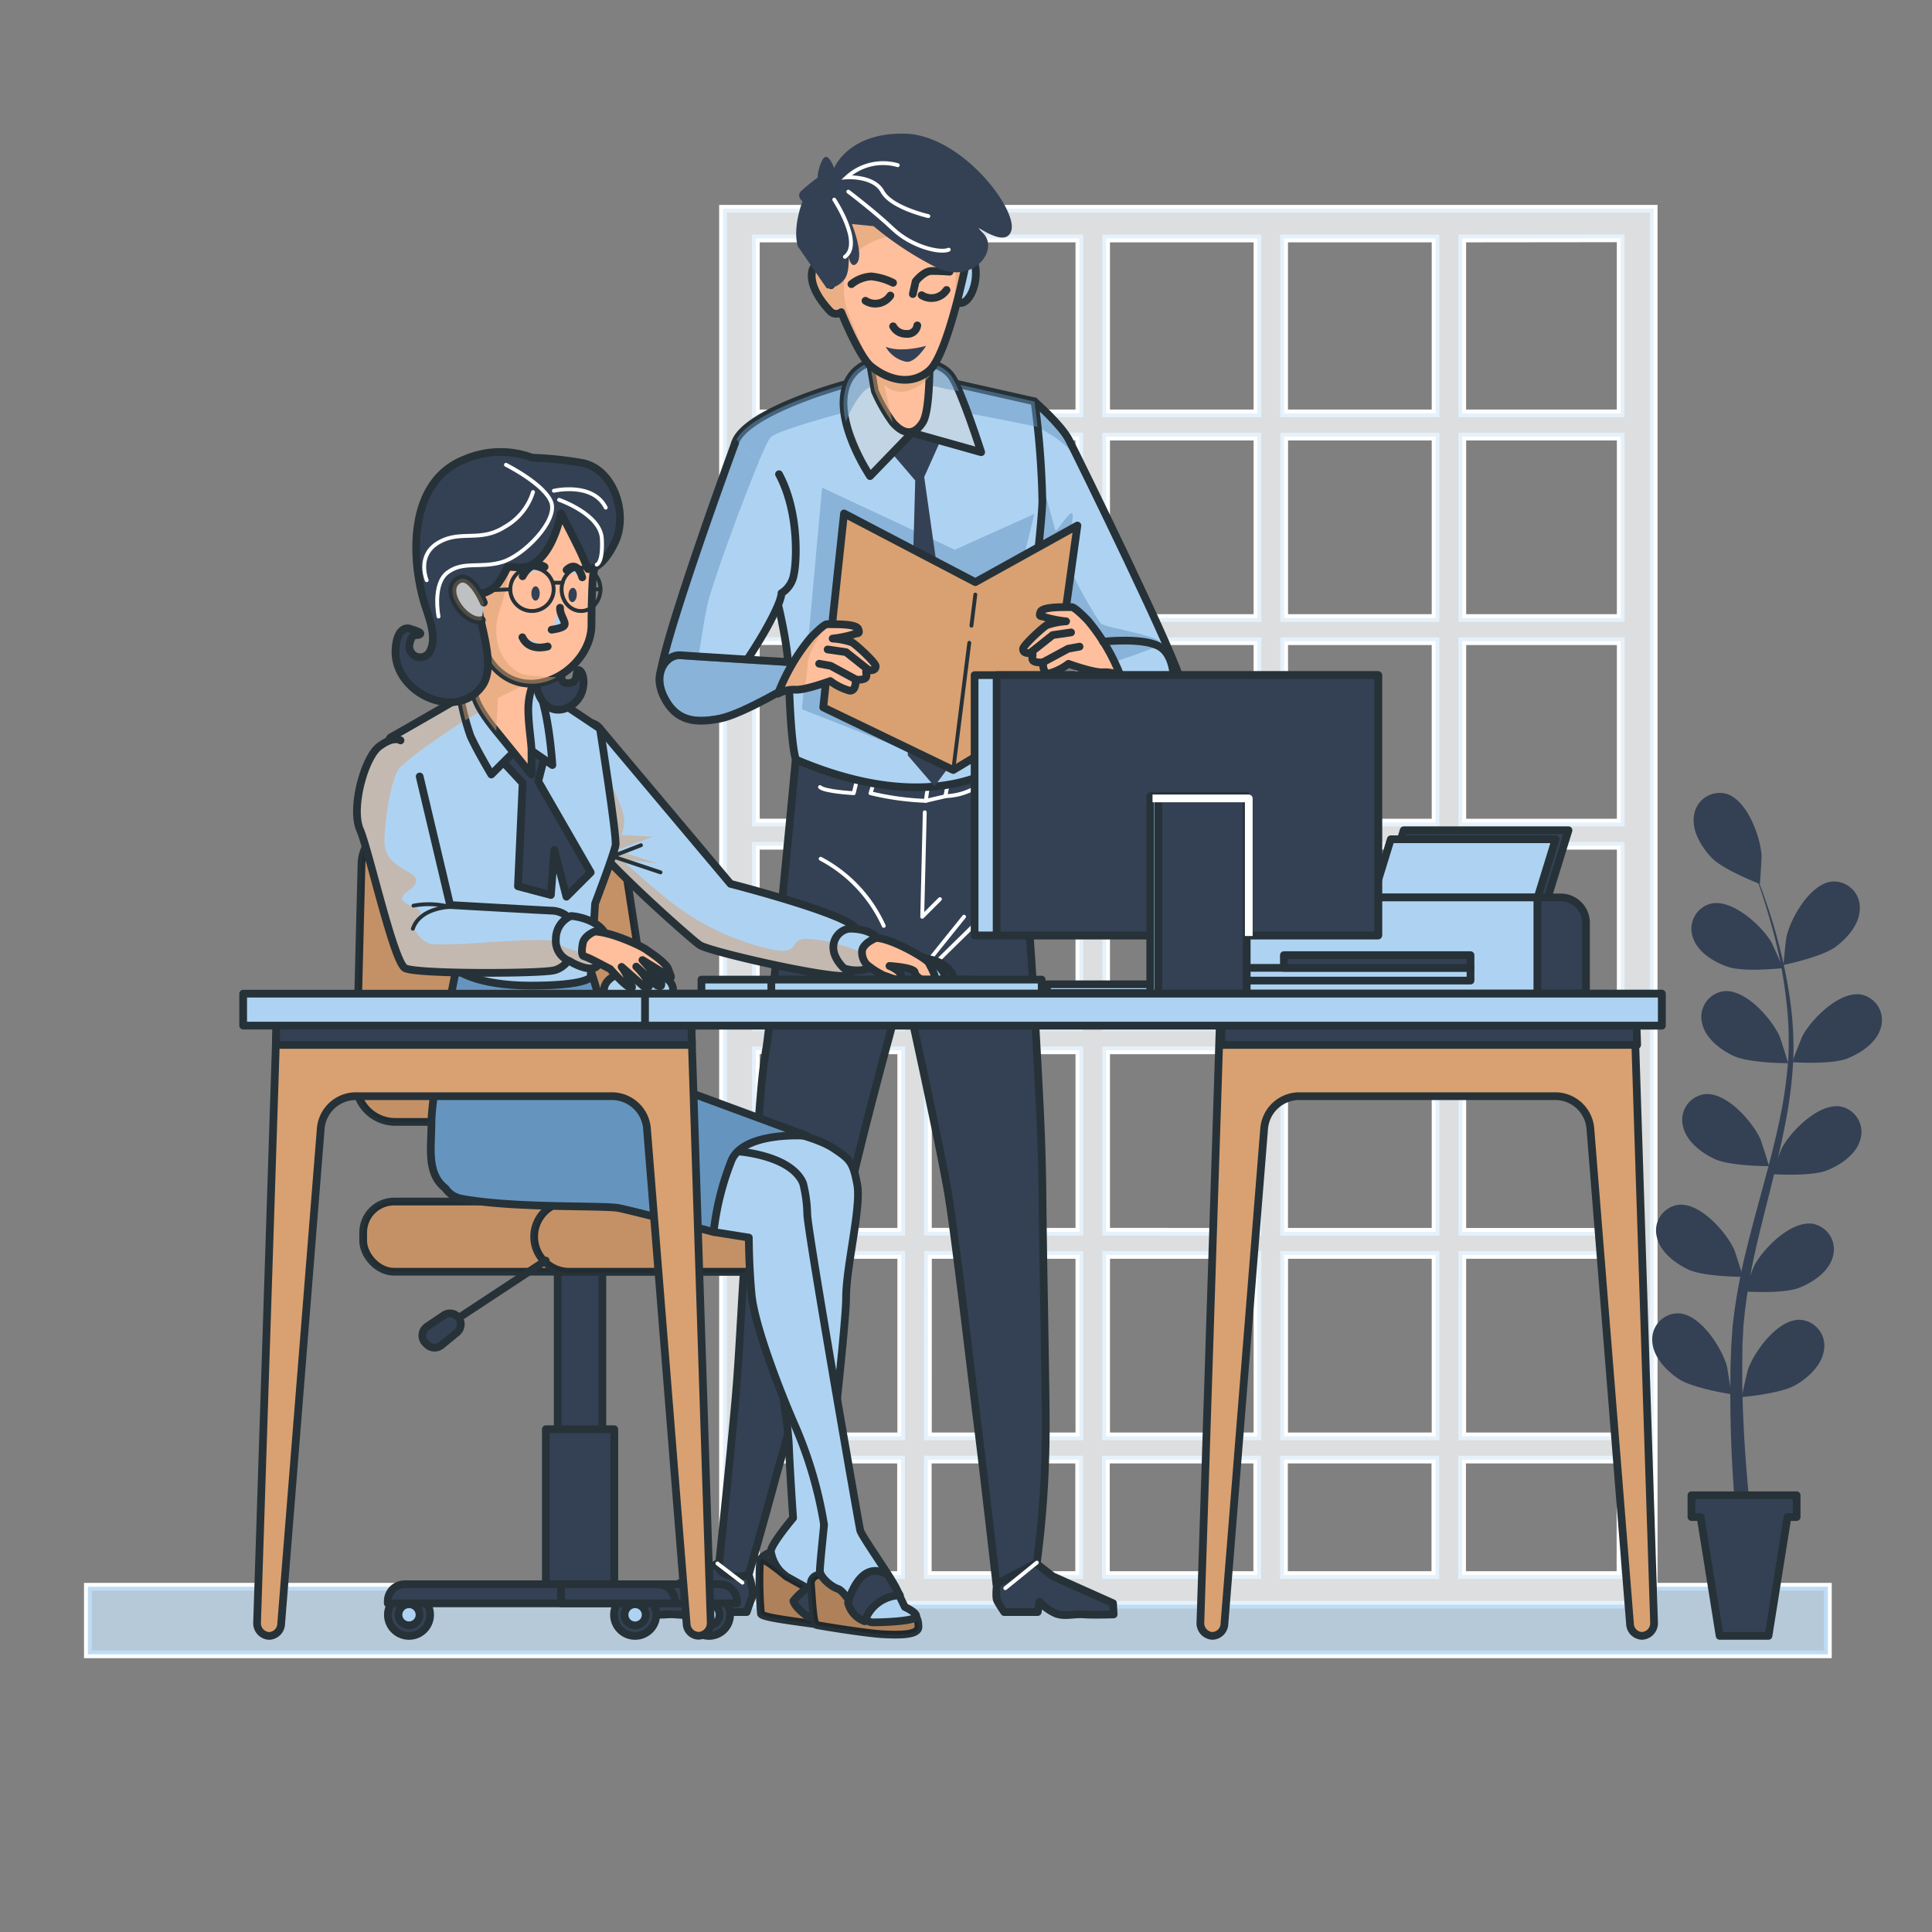 <svg xmlns="http://www.w3.org/2000/svg" xmlns:xlink="http://www.w3.org/1999/xlink" width="250" height="250" viewBox="0 0 250 250">
  <rect x="0" y="0" width="250" height="250" fill="#808080" stroke="none"/>
  <defs>
    <clipPath id="clip-path">
      <path id="SVGID" d="M665.774,6090.071s3.429,2.976,4.456,4.942,14.5,29.444,14.449,31.322-2.048,5.461-5.565,5.461-16.846-21.417-16.846-21.417Z" fill="none"/>
    </clipPath>
    <clipPath id="clip-path-2">
      <path id="SVGID-2" data-name="SVGID" d="M646.405,6058.111c-6.809,1.6-8.633,6.006-8.578,9.992a26.815,26.815,0,0,0,1.638,6.941l-.12-.251s-2.048-3.572-2.348-1.426,1.725,4.369,2.4,5.084a1.093,1.093,0,0,0,1.387.077c1.354,3.276,2.867,6.208,3.855,7.006,2.141,1.731,5.149,2.621,7.541.546s4.756-13.908,4.756-13.908C657.5,6060.2,653.215,6056.516,646.405,6058.111Z" fill="none"/>
    </clipPath>
    <clipPath id="clip-path-3">
      <path id="SVGID-3" data-name="SVGID" d="M627.037,6095.5s-10.2,27.794-9.726,30.9,5.821,1.868,7.509,1.447,8.191-10.741,8.234-12.963a3.5,3.5,0,0,0,1.595-2.392c.4-1.791.671-8.191-1.917-12.991" fill="none"/>
    </clipPath>
    <clipPath id="clip-path-4">
      <path id="SVGID-4" data-name="SVGID" d="M634.742,6123.856s-13.106-.8-14.788-.934-3.7,2.184-2.113,5.4,4.1,3.4,7.192,2.812,9.916-4.75,9.916-4.75Z" fill="none"/>
    </clipPath>
    <clipPath id="clip-path-5">
      <path id="SVGID-5" data-name="SVGID" d="M636.833,6120.661s1.693-1.8,2.141-1.758,3.735-.142,4.013.628-.164.431-.617.688a15.387,15.387,0,0,1-2.7.546,9.575,9.575,0,0,1,2.523.5c.584.344,3.058,2.626,3.047,3.074s-.311.546-.912.546-.158.431-.322.863-1.349.338-1.349.338.1,1.5-.792,1.42a7.532,7.532,0,0,1-2.5-1.245s-3.314,1.212-4.505,1.119a4.366,4.366,0,0,0-2.249.508A25.526,25.526,0,0,1,636.833,6120.661Z" fill="none"/>
    </clipPath>
    <clipPath id="clip-path-6">
      <path id="SVGID-6" data-name="SVGID" d="M609.568,6132.418a1.847,1.847,0,0,0-3.112.191c-1.616,2.07-.333,9.256.464,12.128s14.263,14.787,15.53,15.672,17.774,4.614,19.216,3.932,1.856-4.14,1.037-6.007-16.245-5.832-16.245-5.832Z" fill="none"/>
    </clipPath>
    <clipPath id="clip-path-7">
      <path id="SVGID-7" data-name="SVGID" d="M641.7,6158.318a2.413,2.413,0,0,0-1.895,1.96c-.322,1.709,1.36,3.167,1.36,3.167s3.544,1.218,4.6-1.638S643.418,6158.208,641.7,6158.318Z" fill="none"/>
    </clipPath>
    <clipPath id="clip-path-8">
      <path id="SVGID-8" data-name="SVGID" d="M593.3,6127.323s-9.982,5.8-10.762,6.187-1.557,6.389-1.557,6.957,9.982,23.125,9.982,23.125,2.457,2.081,9.649,2.081,7.749-1.092,7.749-1.092l.573-9.518s2.457-6.433,2.648-7.568-2.015-15.077-2.015-15.077l-10.211-6.809S595.2,6123.162,593.3,6127.323Z" fill="none"/>
    </clipPath>
    <clipPath id="clip-path-9">
      <path id="SVGID-9" data-name="SVGID" d="M583.756,6133.942s-.857-.645-2.763.791-3.68,7.967-2.49,10.736,4.369,17.162,5.848,17.949,17.392.721,19.271.278,3.189-2.9,2.872-5.024a3.3,3.3,0,0,0-3.031-2.692c-.617-.016-13.291-.737-13.291-.737l-3.937-16.633" fill="none"/>
    </clipPath>
    <clipPath id="clip-path-10">
      <path id="SVGID-10" data-name="SVGID" d="M605.806,6156.668a3.206,3.206,0,0,0-1.944,2.927,2.8,2.8,0,0,0,1.786,2.911c.366.256,2.572,1.441,3.462.715a3.811,3.811,0,0,0,1.092-4.319C609.355,6157.264,606.674,6156.69,605.806,6156.668Z" fill="none"/>
    </clipPath>
  </defs>
  <g id="Grupo_57555" data-name="Grupo 57555" transform="translate(-531.929 -6038.134)">
    <rect id="Rectángulo_5882" data-name="Rectángulo 5882" width="250" height="250" transform="translate(531.929 6038.134)" fill="#344154" opacity="0"/>
    <g id="Grupo_57554" data-name="Grupo 57554">
      <g id="freepik--background-simple--inject-1--inject-76">
        <rect id="Rectángulo_5883" data-name="Rectángulo 5883" width="225.156" height="8.742" transform="translate(543.299 6243.459)" fill="#d9a171" stroke="#fff" stroke-miterlimit="10" stroke-width="1"/>
        <path id="Trazado_105733" data-name="Trazado 105733" d="M625.486,6065.149V6245.79H745.913V6065.149Zm116.157,3.823v22.656h-20.5v-22.634Zm-66.586,75.607V6121.1h19.587v23.481Zm19.587,2.992v23.481H675.057v-23.481Zm-23.044-2.992H652V6121.1h19.593Zm0,2.992v23.481H652v-23.481Zm0,26.473v23.48H652v-23.48Zm3.457,0h19.587v23.48H675.057Zm23.044,0h19.592v23.48h-19.6Zm0-2.987v-23.48h19.592v23.48Zm0-26.478V6121.1h19.592v23.481Zm0-26.473v-23.481h19.592v23.481Zm-3.457,0H675.057v-23.481h19.587Zm-23.044,0H652v-11.249a8.9,8.9,0,0,0,0-1.8v-10.44h19.593Zm-23.049,0H629.734v-23.481h18.79Zm-10.56,2.987,2.987,2.293a5.241,5.241,0,0,0-2.108-2.293h9.681v23.48H629.734v-23.48Zm10.56,26.478v23.481H629.734v-23.481Zm0,26.473v23.48H629.734v-23.48Zm0,26.478V6224H629.734v-23.481Zm3.457,0H671.6V6224H652Zm23.049,0h19.587V6224H675.057Zm23.044,0h19.592V6224h-19.6Zm23.049,0h20.5V6224H721.144Zm0-2.987v-23.48h20.5v23.48Zm0-26.478v-23.48h20.5v23.48Zm0-26.478V6121.1h20.5v23.481Zm0-26.473v-23.481h20.5v23.481Zm-3.457-49.112v22.634h-19.6v-22.634Zm-23.049,0v22.634H675.057v-22.634Zm-23.044,0v22.634H652v-22.634Zm-23.049,0v22.634H629.734v-22.634Zm-18.817,172.952V6227h18.79v14.945Zm22.247,0V6227h19.592v14.945Zm23.049,0V6227h19.587v14.945Zm23.043,0V6227h19.593v14.945Zm23.049,0V6227h20.5v14.945Z" fill="#d9a171" stroke="#fff" stroke-miterlimit="10" stroke-width="1"/>
        <g id="Grupo_57523" data-name="Grupo 57523" opacity="0.8">
          <rect id="Rectángulo_5884" data-name="Rectángulo 5884" width="225.156" height="8.742" transform="translate(543.299 6243.459)" fill="#aed3f2"/>
          <path id="Trazado_105734" data-name="Trazado 105734" d="M625.486,6065.149V6245.79H745.913V6065.149Zm116.157,3.823v22.656h-20.5v-22.634Zm-66.586,75.607V6121.1h19.587v23.481Zm19.587,2.992v23.481H675.057v-23.481Zm-23.044-2.992H652V6121.1h19.593Zm0,2.992v23.481H652v-23.481Zm0,26.473v23.48H652v-23.48Zm3.457,0h19.587v23.48H675.057Zm23.044,0h19.592v23.48h-19.6Zm0-2.987v-23.48h19.592v23.48Zm0-26.478V6121.1h19.592v23.481Zm0-26.473v-23.481h19.592v23.481Zm-3.457,0H675.057v-23.481h19.587Zm-23.044,0H652v-11.249a8.9,8.9,0,0,0,0-1.8v-10.44h19.593Zm-23.049,0H629.734v-23.481h18.79Zm-10.56,2.987,2.987,2.293a5.241,5.241,0,0,0-2.108-2.293h9.681v23.48H629.734v-23.48Zm10.56,26.478v23.481H629.734v-23.481Zm0,26.473v23.48H629.734v-23.48Zm0,26.478V6224H629.734v-23.481Zm3.457,0H671.6V6224H652Zm23.049,0h19.587V6224H675.057Zm23.044,0h19.592V6224h-19.6Zm23.049,0h20.5V6224H721.144Zm0-2.987v-23.48h20.5v23.48Zm0-26.478v-23.48h20.5v23.48Zm0-26.478V6121.1h20.5v23.481Zm0-26.473v-23.481h20.5v23.481Zm-3.457-49.112v22.634h-19.6v-22.634Zm-23.049,0v22.634H675.057v-22.634Zm-23.044,0v22.634H652v-22.634Zm-23.049,0v22.634H629.734v-22.634Zm-18.817,172.952V6227h18.79v14.945Zm22.247,0V6227h19.592v14.945Zm23.049,0V6227h19.587v14.945Zm23.043,0V6227h19.593v14.945Zm23.049,0V6227h20.5v14.945Z" fill="#dfedfa"/>
        </g>
      </g>
      <g id="freepik--Plants--inject-1--inject-76">
        <path id="Trazado_105735" data-name="Trazado 105735" d="M757.321,6218.914c-.05,0,.72-3.359.791-3.566.841-2.387,3.877-6.509,6.711-6.433a3.351,3.351,0,0,1,3.129,3.9c-.256,1.982-2.086,3.637-3.729,4.576C762.29,6218.493,757.326,6218.914,757.321,6218.914Z" fill="#344154"/>
        <path id="Trazado_105736" data-name="Trazado 105736" d="M757.637,6205.251c-.049,0,1.218-3.211,1.322-3.4,1.2-2.239,4.816-5.854,7.606-5.346a3.359,3.359,0,0,1,2.6,3.975,3.537,3.537,0,0,1-.093.35c-.546,1.928-2.616,3.276-4.369,3.959C762.612,6205.59,757.643,6205.251,757.637,6205.251Z" fill="#344154"/>
        <path id="Trazado_105737" data-name="Trazado 105737" d="M761.2,6190.065c-.055,0,1.212-3.21,1.316-3.4,1.2-2.233,4.821-5.848,7.612-5.346a3.359,3.359,0,0,1,2.6,3.978,3.579,3.579,0,0,1-.094.353c-.547,1.922-2.616,3.276-4.369,3.959C766.172,6190.4,761.2,6190.065,761.2,6190.065Z" fill="#344154"/>
        <path id="Trazado_105738" data-name="Trazado 105738" d="M763.857,6175.584c-.055,0,1.212-3.211,1.316-3.408,1.2-2.233,4.822-5.848,7.612-5.34a3.358,3.358,0,0,1,2.6,3.975,3.07,3.07,0,0,1-.093.35c-.546,1.927-2.621,3.276-4.368,3.959C768.831,6175.917,763.857,6175.584,763.857,6175.584Z" fill="#344154"/>
        <path id="Trazado_105739" data-name="Trazado 105739" d="M762.726,6163c-.054,0,.323-3.418.372-3.631.546-2.474,3.1-6.919,5.93-7.164a3.358,3.358,0,0,1,3.553,3.152,3.571,3.571,0,0,1,0,.359c0,2-1.638,3.855-3.178,4.974C767.614,6161.987,762.726,6163,762.726,6163Z" fill="#344154"/>
        <path id="Trazado_105740" data-name="Trazado 105740" d="M755.944,6218.542c.05,0-.5-3.4-.546-3.6-.682-2.441-3.44-6.755-6.274-6.864a3.359,3.359,0,0,0-3.4,3.32,3.4,3.4,0,0,0,.016.366c.126,2,1.846,3.768,3.424,4.811C751.014,6217.8,755.939,6218.542,755.944,6218.542Z" fill="#344154"/>
        <path id="Trazado_105741" data-name="Trazado 105741" d="M757.441,6203.351c.054,0-1.005-3.276-1.092-3.484-1.049-2.31-4.429-6.154-7.247-5.832a3.357,3.357,0,0,0-2.779,4.156c.426,1.955,2.4,3.445,4.112,4.237C752.455,6203.362,757.435,6203.351,757.441,6203.351Z" fill="#344154"/>
        <path id="Trazado_105742" data-name="Trazado 105742" d="M760.826,6189.033c.049,0-1.005-3.276-1.092-3.478-1.043-2.31-4.423-6.154-7.241-5.832a3.358,3.358,0,0,0-2.854,3.8,3.581,3.581,0,0,0,.069.354c.432,1.96,2.4,3.446,4.118,4.243C755.841,6189.044,760.821,6189.033,760.826,6189.033Z" fill="#344154"/>
        <path id="Trazado_105743" data-name="Trazado 105743" d="M763.3,6175.709c.054,0-1.005-3.276-1.092-3.483-1.049-2.305-4.423-6.149-7.246-5.827a3.356,3.356,0,0,0-2.78,4.15c.426,1.961,2.4,3.446,4.117,4.238C758.314,6175.72,763.3,6175.709,763.3,6175.709Z" fill="#344154"/>
        <path id="Trazado_105744" data-name="Trazado 105744" d="M762.623,6163.407c.054,0-1.354-3.151-1.469-3.342-1.294-2.184-5.073-5.63-7.842-5a3.354,3.354,0,0,0-2.3,4.434c.639,1.894,2.758,3.161,4.554,3.756C757.67,6163.964,762.623,6163.407,762.623,6163.407Z" fill="#344154"/>
        <path id="Trazado_105745" data-name="Trazado 105745" d="M759.641,6152.518c.044,0,.246-3.423.235-3.642-.147-2.533-1.911-7.339-4.658-8.054a3.359,3.359,0,0,0-4.028,2.516c-.027.118-.047.237-.062.356-.306,1.982.994,4.079,2.31,5.461C754.983,6150.727,759.636,6152.513,759.641,6152.518Z" fill="#344154"/>
        <path id="Trazado_105746" data-name="Trazado 105746" d="M756.873,6237.261s-.18-1.447-.4-3.959-.469-6.1-.584-10.424c-.06-2.184-.082-4.5-.038-6.979,0-1.245.065-2.49.114-3.822.044-.644.093-1.294.137-1.955s.153-1.338.224-2.015a76.974,76.974,0,0,1,1.567-8.191c.672-2.757,1.436-5.526,2.184-8.289s1.485-5.526,2.064-8.273a57.479,57.479,0,0,0,1.185-8.141,43.262,43.262,0,0,0-.262-7.683,58.619,58.619,0,0,0-1.185-6.864c-.48-2.092-1.043-3.981-1.556-5.647s-1.043-3.1-1.48-4.27c-.89-2.348-1.5-3.647-1.5-3.647s.633,1.288,1.572,3.614c.47,1.164,1.011,2.589,1.579,4.243s1.157,3.539,1.681,5.63a59.418,59.418,0,0,1,1.371,6.826,43.873,43.873,0,0,1,.437,7.776,59.236,59.236,0,0,1-1.021,8.267c-.546,2.785-1.2,5.581-1.895,8.366s-1.42,5.575-2.026,8.3a75.065,75.065,0,0,0-1.365,8.093c-.055.66-.153,1.288-.175,1.955s-.065,1.316-.1,1.96c0,1.245-.038,2.534-.027,3.751,0,2.452.082,4.767.191,6.9.2,4.275.546,7.83.8,10.309s.475,3.877.475,3.877a1,1,0,0,1-1.971.29h0v-.006Z" fill="#344154"/>
        <path id="Trazado_105747" data-name="Trazado 105747" d="M750.8,6231.62h13.613v2.818h-1.185l-2.457,15.377h-6.323l-2.463-15.377H750.8Z" fill="#344154" stroke="#263238" stroke-linecap="round" stroke-linejoin="round" stroke-width="1"/>
      </g>
      <g id="freepik--Character--inject-1--inject-76">
        <path id="Trazado_105748" data-name="Trazado 105748" d="M661.1,6241.9s-.47,2.768-.126,3.391.9,1.441.9,1.441h4.335l.235-1.338a6.221,6.221,0,0,0,2.152,1.546c1.152.409,2.266,0,3.615.1,1.141.088,3.822,0,3.822,0l-.076-1.447-7.825-3.5-2.8-2.185S662.869,6242.126,661.1,6241.9Z" fill="#344154" stroke="#263238" stroke-linecap="round" stroke-linejoin="round" stroke-width="1"/>
        <path id="Trazado_105749" data-name="Trazado 105749" d="M628.806,6241.9s.743,2.255.47,2.872-.721,1.96-.721,1.96h-4.33l-.383-1.338a5.294,5.294,0,0,1-1.982,1.546c-1.092.409-2.271,0-3.6.1-1.13.088-3.822,0-3.822,0l-.077-1.447,7.443-3.5,2.954-1.639S627.059,6242.126,628.806,6241.9Z" fill="#344154" stroke="#263238" stroke-linecap="round" stroke-linejoin="round" stroke-width="1"/>
        <path id="Trazado_105750" data-name="Trazado 105750" d="M663.437,6135.443s1.791,23.186,2.413,34.271.912,16.114.983,23.917.415,23.224.415,29.018a134.26,134.26,0,0,1-1.152,17.686l-5.236,2.791s-1.693-14.875-2.376-20.2c-.617-4.822-2.872-24.442-3.893-30.509s-5.674-27.161-5.674-27.161-6.208,22.132-7.814,30.973-7.645,28.777-8.939,33.626-3.358,12.041-3.358,12.041a5.455,5.455,0,0,1-2.244.174,2.067,2.067,0,0,1-1.639-1.043s1.524-14.514,2.152-21.569c.781-8.737,1.027-20.335,1.977-25.19s.917-14.153,2.02-20.4c.628-3.544,3.822-37.448,3.822-37.448S652.609,6143.59,663.437,6135.443Z" fill="#344154" stroke="#263238" stroke-linecap="round" stroke-linejoin="round" stroke-width="1"/>
        <line id="Línea_395" data-name="Línea 395" x1="4.079" y2="3.309" transform="translate(662.017 6240.335)" fill="none" stroke="#fff" stroke-linecap="round" stroke-linejoin="round" stroke-width="0.5"/>
        <line id="Línea_396" data-name="Línea 396" x2="3.238" y2="2.485" transform="translate(624.76 6240.444)" fill="none" stroke="#fff" stroke-linecap="round" stroke-linejoin="round" stroke-width="0.5"/>
        <path id="Trazado_105751" data-name="Trazado 105751" d="M651.593,6143.247l-.328,13.52,2.293-2.288" fill="none" stroke="#fff" stroke-linecap="round" stroke-linejoin="round" stroke-width="0.5"/>
        <line id="Línea_397" data-name="Línea 397" y1="8.103" x2="6.514" transform="translate(650.162 6156.756)" fill="none" stroke="#fff" stroke-linecap="round" stroke-linejoin="round" stroke-width="0.5"/>
        <line id="Línea_398" data-name="Línea 398" x1="5.433" y2="5.33" transform="translate(653.051 6157.346)" fill="none" stroke="#fff" stroke-linecap="round" stroke-linejoin="round" stroke-width="0.5"/>
        <path id="Trazado_105752" data-name="Trazado 105752" d="M646.285,6157.941a18.373,18.373,0,0,0-8.163-8.683" fill="none" stroke="#fff" stroke-linecap="round" stroke-linejoin="round" stroke-width="0.5"/>
        <path id="Trazado_105753" data-name="Trazado 105753" d="M654.569,6139.588l-.311,1.583-2.534.59.289-1.971" fill="none" stroke="#fff" stroke-linecap="round" stroke-linejoin="round" stroke-width="0.5"/>
        <path id="Trazado_105754" data-name="Trazado 105754" d="M651.724,6141.761a35.737,35.737,0,0,1-7.153-.988l.507-1.578" fill="none" stroke="#fff" stroke-linecap="round" stroke-linejoin="round" stroke-width="0.5"/>
        <path id="Trazado_105755" data-name="Trazado 105755" d="M642.883,6138.8l-.48,1.972s-3.763-.2-4.369-.787" fill="none" stroke="#fff" stroke-linecap="round" stroke-linejoin="round" stroke-width="0.5"/>
        <path id="Trazado_105756" data-name="Trazado 105756" d="M654.258,6141.155a8.371,8.371,0,0,0,3.7-.983l1.721-.988-.667-1.382" fill="none" stroke="#fff" stroke-linecap="round" stroke-linejoin="round" stroke-width="0.5"/>
        <path id="Trazado_105757" data-name="Trazado 105757" d="M665.774,6090.071s3.429,2.976,4.456,4.942,14.5,29.444,14.449,31.322-2.048,5.461-5.565,5.461-16.846-21.417-16.846-21.417Z" fill="#aed3f2"/>
        <g id="Grupo_57526" data-name="Grupo 57526">
          <g id="Grupo_57525" data-name="Grupo 57525" clip-path="url(#clip-path)">
            <g id="Grupo_57524" data-name="Grupo 57524">
              <path id="Trazado_105758" data-name="Trazado 105758" d="M666.194,6093.37l.23.125c.4.235,1.31.765,2.3,1.425a19.147,19.147,0,0,1,3.053,2.933,14.383,14.383,0,0,0-3.042-4.844,25.015,25.015,0,0,1-2.8-2.818Z" fill="#6595bf" opacity="0.5" style="isolation: isolate"/>
            </g>
          </g>
        </g>
        <path id="Trazado_105759" data-name="Trazado 105759" d="M665.774,6090.071s3.429,2.976,4.456,4.942,14.5,29.444,14.449,31.322-2.048,5.461-5.565,5.461-16.846-21.417-16.846-21.417Z" fill="none" stroke="#263238" stroke-linecap="round" stroke-linejoin="round" stroke-width="1"/>
        <path id="Trazado_105760" data-name="Trazado 105760" d="M674.364,6118.805c-.454-.546-3.823-5.969-4.167-7.994s.546-4.62.546-5.974-2.14,2.364-2.255,1.916-1.463-5.3-1.463-5.3l-4.134,5.346-.617,3.587s5.22,8.382,9.993,14.656c3.4-1.092,8.524-2.757,9.627-3.423C683.6,6120.612,674.817,6119.373,674.364,6118.805Z" fill="#6595bf" opacity="0.5" style="isolation: isolate"/>
        <path id="Trazado_105761" data-name="Trazado 105761" d="M649.31,6086.358l16.486,3.713a109.026,109.026,0,0,1,1.016,13.013c-.132,4.565-3.528,32.8-3.528,32.8s-8.737,8.912-28.351.546c0,0-.683-1.316-.94-11.156-.245-9.7-7.541-27.723-6.956-29.776,1.2-4.21,15.628-8.257,17.523-8.371A37.185,37.185,0,0,0,649.31,6086.358Z" fill="#aed3f2" stroke="#263238" stroke-linecap="round" stroke-linejoin="round" stroke-width="1"/>
        <path id="Trazado_105762" data-name="Trazado 105762" d="M650.8,6135.831l-15.1-5.919,2.61-28.679,17.174,8.038,10.293-4.63-7.361,29.929Z" fill="#6595bf" opacity="0.5" style="isolation: isolate"/>
        <path id="Trazado_105763" data-name="Trazado 105763" d="M655.268,6091.311c.7,0,7.219,1.305,10.921,2.059-.213-1.934-.4-3.277-.4-3.277L649.3,6086.38a37.184,37.184,0,0,1-4.751.77c-1.9.115-16.321,4.161-17.523,8.371-.191.683.475,3.107,1.464,6.4,1.441-3.719,2.73-6.782,3.172-7.214.994-.993,10.921-3.571,10.921-3.571Z" fill="#6595bf" opacity="0.5" style="isolation: isolate"/>
        <path id="Trazado_105764" data-name="Trazado 105764" d="M653.788,6094.789l-2.266,5.067,4.969,35.112-3.642,4.915-3.457-4.008.966-35.57-4.576-5.34,2.927-5.537Z" fill="#344154"/>
        <path id="Trazado_105765" data-name="Trazado 105765" d="M671.344,6106.136l-13.209,7.328-16.988-8.89-2.692,25.091,16.824,8.109,12.74-7.667Z" fill="#d9a171" stroke="#263238" stroke-linecap="round" stroke-linejoin="round" stroke-width="1"/>
        <line id="Línea_399" data-name="Línea 399" y1="4.03" x2="0.502" transform="translate(657.632 6115.07)" fill="none" stroke="#263238" stroke-linecap="round" stroke-linejoin="round" stroke-width="0.5"/>
        <line id="Línea_400" data-name="Línea 400" y1="16.464" x2="2.075" transform="translate(655.279 6121.311)" fill="none" stroke="#263238" stroke-linecap="round" stroke-linejoin="round" stroke-width="0.5"/>
        <path id="Trazado_105766" data-name="Trazado 105766" d="M650.845,6084.949s2.976,0,4.27,1.966,3.779,9.736,3.779,9.736l-8.956-2.517-5.427,5.608s-4.975-7.372-2.949-12.051S650.845,6084.949,650.845,6084.949Z" fill="#c1d5e5" stroke="#263238" stroke-linecap="round" stroke-linejoin="round" stroke-width="1"/>
        <path id="Trazado_105767" data-name="Trazado 105767" d="M656.021,6088.733a13.628,13.628,0,0,0-.906-1.818c-1.294-1.993-4.27-1.966-4.27-1.966s-7.246-1.938-9.283,2.731a8.363,8.363,0,0,0-.169,5.045,12.182,12.182,0,0,1,2.184-3.822c1.387-1.387,1.551-.18,1.551-.18l7.765-.617A25.058,25.058,0,0,0,656.021,6088.733Z" fill="#6595bf" opacity="0.5" style="isolation: isolate"/>
        <path id="Trazado_105768" data-name="Trazado 105768" d="M652.123,6080.428s.5,10.331-.8,12.368-2.79,1.256-3.877,0a21.114,21.114,0,0,1-2.315-4.063l-1.327-7.644S651.533,6082.514,652.123,6080.428Z" fill="#ffbf9d" stroke="#263238" stroke-linecap="round" stroke-linejoin="round" stroke-width="1"/>
        <path id="Trazado_105769" data-name="Trazado 105769" d="M649.321,6088.733a5.713,5.713,0,0,0,2.862-1.889v-1.725c-1.273-1.458-4.194-4.211-7.449-3.326-.278.077-.546.164-.791.251l1.179,6.689a20.792,20.792,0,0,0,2.315,4.063l-1.092-4.876A3.085,3.085,0,0,0,649.321,6088.733Z" fill="#d9a171" opacity="0.5" style="isolation: isolate"/>
        <path id="Trazado_105770" data-name="Trazado 105770" d="M656.677,6071.03s1.5-.109,1.529,2.387-1.436,4.592-2.447,3.724S656.4,6069.9,656.677,6071.03Z" fill="#aed3f2" stroke="#263238" stroke-linecap="round" stroke-linejoin="round" stroke-width="1"/>
        <path id="Trazado_105771" data-name="Trazado 105771" d="M646.405,6058.111c-6.809,1.6-8.633,6.006-8.578,9.992a26.815,26.815,0,0,0,1.638,6.941l-.12-.251s-2.048-3.572-2.348-1.426,1.725,4.369,2.4,5.084a1.093,1.093,0,0,0,1.387.077c1.354,3.276,2.867,6.208,3.855,7.006,2.141,1.731,5.149,2.621,7.541.546s4.756-13.908,4.756-13.908C657.5,6060.2,653.215,6056.516,646.405,6058.111Z" fill="#ffbf9d"/>
        <g id="Grupo_57529" data-name="Grupo 57529">
          <g id="Grupo_57528" data-name="Grupo 57528" clip-path="url(#clip-path-2)">
            <g id="Grupo_57527" data-name="Grupo 57527">
              <path id="Trazado_105772" data-name="Trazado 105772" d="M642.78,6070.714s2.375-1.983,4.756-1.983,7.339,2.185,7.928,3.965c.361,1.092-.065,4.614-.464,7.29,1.147-3.768,1.955-7.8,1.955-7.8.546-11.964-3.746-15.661-10.55-14.056s-8.633,6.007-8.578,9.993a26.815,26.815,0,0,0,1.638,6.941l-.12-.252s-2.048-3.571-2.348-1.425,1.725,4.369,2.4,5.084a1.093,1.093,0,0,0,1.387.077c1.354,3.276,2.867,6.208,3.855,7.005,0,0-2.277-5.127-3.069-7.306S640.994,6072.281,642.78,6070.714Z" fill="#d9a171" opacity="0.5" style="isolation: isolate"/>
            </g>
          </g>
        </g>
        <path id="Trazado_105773" data-name="Trazado 105773" d="M646.405,6058.111c-6.809,1.6-8.633,6.006-8.578,9.992a26.815,26.815,0,0,0,1.638,6.941l-.12-.251s-2.048-3.572-2.348-1.426,1.725,4.369,2.4,5.084a1.093,1.093,0,0,0,1.387.077c1.354,3.276,2.867,6.208,3.855,7.006,2.141,1.731,5.149,2.621,7.541.546s4.756-13.908,4.756-13.908C657.5,6060.2,653.215,6056.516,646.405,6058.111Z" fill="none" stroke="#263238" stroke-linecap="round" stroke-linejoin="round" stroke-width="1"/>
        <path id="Trazado_105774" data-name="Trazado 105774" d="M654.411,6075.655a2.348,2.348,0,0,1-3.222.678" fill="none" stroke="#263238" stroke-linecap="round" stroke-linejoin="round" stroke-width="1"/>
        <path id="Trazado_105775" data-name="Trazado 105775" d="M647.143,6076.376a2.348,2.348,0,0,1-3.222.677" fill="none" stroke="#263238" stroke-linecap="round" stroke-linejoin="round" stroke-width="1"/>
        <path id="Trazado_105776" data-name="Trazado 105776" d="M647.492,6074.727a8.174,8.174,0,0,0-2.812-.824,4.491,4.491,0,0,0-2.578,1" fill="none" stroke="#263238" stroke-linecap="round" stroke-linejoin="round" stroke-width="1"/>
        <path id="Trazado_105777" data-name="Trazado 105777" d="M650.626,6080.242a1.276,1.276,0,0,1-1.419,1.092,1.884,1.884,0,0,1-1.71-.977" fill="none" stroke="#263238" stroke-linecap="round" stroke-linejoin="round" stroke-width="1"/>
        <path id="Trazado_105778" data-name="Trazado 105778" d="M651.773,6082.88s-3.189.95-5.237.125a3.923,3.923,0,0,0,2.556,1.917C650.3,6085.244,651.773,6082.88,651.773,6082.88Z" fill="#344154"/>
        <path id="Trazado_105779" data-name="Trazado 105779" d="M654.809,6073.291s-1.2-.1-2.326-.093c-1.038,0-2.07,1.349-2.07,1.349l-.365,1.638" fill="none" stroke="#263238" stroke-linecap="round" stroke-linejoin="round" stroke-width="1"/>
        <path id="Trazado_105780" data-name="Trazado 105780" d="M644.969,6067.4a42.185,42.185,0,0,0,8.066,5.313c4.7,2.348,8.3-2.184,6.1-4.412s2.867,2.446,3.664-.349-6.5-12.39-13.826-12.527-9.1,4.456-9.1,4.456-.863-2.365-1.513-1.06a5.476,5.476,0,0,0-.633,2.3,26.278,26.278,0,0,0-2.14,1.742c-.656.65.185,1.338.185,1.338s-1.31,3.276-.611,5.8l3.762,5.46a2.96,2.96,0,0,0,2.31-1.234c.983-1.288.262-5.307.262-5.307s.06,4.324,1.212,3.374-.546-5.176-.546-5.176Z" fill="#344154"/>
        <path id="Trazado_105781" data-name="Trazado 105781" d="M641.7,6062.932s3.353,2.523,5.778,4.827,6.121,3.189,7.219,2.682" fill="none" stroke="#fff" stroke-linecap="round" stroke-miterlimit="10" stroke-width="0.5"/>
        <path id="Trazado_105782" data-name="Trazado 105782" d="M652.057,6066.1s-4.8-1.092-5.936-3.178-4.63-1.84-4.63-1.84a6.938,6.938,0,0,1,6.607-1.573" fill="none" stroke="#fff" stroke-linecap="round" stroke-miterlimit="10" stroke-width="0.5"/>
        <path id="Trazado_105783" data-name="Trazado 105783" d="M639.875,6063.964s3.756,5.663,1.387,7.405" fill="none" stroke="#fff" stroke-linecap="round" stroke-miterlimit="10" stroke-width="0.5"/>
        <path id="Trazado_105784" data-name="Trazado 105784" d="M627.037,6095.5s-10.2,27.794-9.726,30.9,5.821,1.868,7.509,1.447,8.191-10.741,8.234-12.963a3.5,3.5,0,0,0,1.595-2.392c.4-1.791.671-8.191-1.917-12.991" fill="#aed3f2"/>
        <g id="Grupo_57532" data-name="Grupo 57532">
          <g id="Grupo_57531" data-name="Grupo 57531" clip-path="url(#clip-path-3)">
            <g id="Grupo_57530" data-name="Grupo 57530">
              <path id="Trazado_105785" data-name="Trazado 105785" d="M627.037,6095.5s-10.2,27.794-9.726,30.9c.263,1.7,1.988,2.091,3.768,2.037,1.245-3.511,1.731-9.927,2.665-13.106,1.032-3.554,4.4-12.755,6.443-17.593Z" fill="#6595bf" opacity="0.5" style="isolation: isolate"/>
            </g>
          </g>
        </g>
        <path id="Trazado_105786" data-name="Trazado 105786" d="M627.037,6095.5s-10.2,27.794-9.726,30.9,5.821,1.868,7.509,1.447,8.191-10.741,8.234-12.963a3.5,3.5,0,0,0,1.595-2.392c.4-1.791.671-8.191-1.917-12.991" fill="none" stroke="#263238" stroke-linecap="round" stroke-linejoin="round" stroke-width="1"/>
        <path id="Trazado_105787" data-name="Trazado 105787" d="M634.742,6123.856s-13.106-.8-14.788-.934-3.7,2.184-2.113,5.4,4.1,3.4,7.192,2.812,9.916-4.75,9.916-4.75Z" fill="#aed3f2"/>
        <g id="Grupo_57535" data-name="Grupo 57535">
          <g id="Grupo_57534" data-name="Grupo 57534" clip-path="url(#clip-path-4)">
            <g id="Grupo_57533" data-name="Grupo 57533">
              <path id="Trazado_105788" data-name="Trazado 105788" d="M634.742,6123.856s-13.106-.8-14.788-.934-3.7,2.184-2.113,5.4,4.1,3.4,7.192,2.812,9.916-4.75,9.916-4.75Z" fill="#6595bf" stroke="#263238" stroke-linecap="round" stroke-linejoin="round" stroke-width="1" opacity="0.5" style="isolation: isolate"/>
            </g>
          </g>
        </g>
        <path id="Trazado_105789" data-name="Trazado 105789" d="M634.742,6123.856s-13.106-.8-14.788-.934-3.7,2.184-2.113,5.4,4.1,3.4,7.192,2.812,9.916-4.75,9.916-4.75Z" fill="none" stroke="#263238" stroke-linecap="round" stroke-linejoin="round" stroke-width="1"/>
        <path id="Trazado_105790" data-name="Trazado 105790" d="M636.833,6120.661s1.693-1.8,2.141-1.758,3.735-.142,4.013.628-.164.431-.617.688a15.387,15.387,0,0,1-2.7.546,9.575,9.575,0,0,1,2.523.5c.584.344,3.058,2.626,3.047,3.074s-.311.546-.912.546-.158.431-.322.863-1.349.338-1.349.338.1,1.5-.792,1.42a7.532,7.532,0,0,1-2.5-1.245s-3.314,1.212-4.505,1.119a4.366,4.366,0,0,0-2.249.508A25.526,25.526,0,0,1,636.833,6120.661Z" fill="#ffbf9d"/>
        <g id="Grupo_57538" data-name="Grupo 57538">
          <g id="Grupo_57537" data-name="Grupo 57537" clip-path="url(#clip-path-5)">
            <g id="Grupo_57536" data-name="Grupo 57536">
              <path id="Trazado_105791" data-name="Trazado 105791" d="M636.833,6120.661a25.491,25.491,0,0,0-4.226,7.181,4.366,4.366,0,0,1,2.249-.508,4.705,4.705,0,0,0,1.163-.125,17.459,17.459,0,0,0,.421-3.178c0-1.589,2.534-5.128,2.534-5.128C638.52,6118.865,636.833,6120.661,636.833,6120.661Z" fill="#d9a171" opacity="0.5" style="isolation: isolate"/>
            </g>
          </g>
        </g>
        <path id="Trazado_105792" data-name="Trazado 105792" d="M636.833,6120.661s1.693-1.8,2.141-1.758,3.735-.142,4.013.628-.164.431-.617.688a15.387,15.387,0,0,1-2.7.546,9.575,9.575,0,0,1,2.523.5c.584.344,3.058,2.626,3.047,3.074s-.311.546-.912.546-.158.431-.322.863-1.349.338-1.349.338.1,1.5-.792,1.42a7.532,7.532,0,0,1-2.5-1.245s-3.314,1.212-4.505,1.119a4.366,4.366,0,0,0-2.249.508A25.526,25.526,0,0,1,636.833,6120.661Z" fill="none" stroke="#263238" stroke-linecap="round" stroke-linejoin="round" stroke-width="1"/>
        <path id="Trazado_105793" data-name="Trazado 105793" d="M644.325,6124.839l-2.921-2.321-2.381-.344" fill="none" stroke="#263238" stroke-linecap="round" stroke-linejoin="round" stroke-width="1"/>
        <path id="Trazado_105794" data-name="Trazado 105794" d="M642.648,6126.04l-3.238-1.753-1.485-.268" fill="none" stroke="#263238" stroke-linecap="round" stroke-linejoin="round" stroke-width="1"/>
        <path id="Trazado_105795" data-name="Trazado 105795" d="M672.72,6118.45s-1.693-1.791-2.141-1.758-3.735-.137-4.013.628.164.431.617.693a15.1,15.1,0,0,0,2.7.519,9.392,9.392,0,0,0-2.523.508c-.584.349-3.058,2.626-3.047,3.068s.311.547.912.547.158.431.322.862,1.349.333,1.349.333-.1,1.5.792,1.426a7.437,7.437,0,0,0,2.5-1.245s3.314,1.212,4.505,1.092a4.306,4.306,0,0,1,2.249.513A25.5,25.5,0,0,0,672.72,6118.45Z" fill="#ffbf9d" stroke="#263238" stroke-linecap="round" stroke-linejoin="round" stroke-width="1"/>
        <path id="Trazado_105796" data-name="Trazado 105796" d="M665.228,6122.627l2.916-2.315,2.381-.344" fill="none" stroke="#263238" stroke-linecap="round" stroke-linejoin="round" stroke-width="1"/>
        <path id="Trazado_105797" data-name="Trazado 105797" d="M666.9,6123.829l3.238-1.748,1.485-.273" fill="none" stroke="#263238" stroke-linecap="round" stroke-linejoin="round" stroke-width="1"/>
        <path id="Trazado_105798" data-name="Trazado 105798" d="M674.669,6121.169s5.619-.644,7.547.8,1.6,5.133,1.6,5.133" fill="none" stroke="#263238" stroke-linecap="round" stroke-linejoin="round" stroke-width="1"/>
      </g>
      <g id="freepik--character--inject-1--inject-76-2" data-name="freepik--character--inject-1--inject-76">
        <path id="Trazado_105799" data-name="Trazado 105799" d="M630.28,6239.991a2.326,2.326,0,0,1,2.518-.955c1.916.24,3.118,2.517,1.8,3.232S630.28,6239.991,630.28,6239.991Z" fill="#d9a171" stroke="#263238" stroke-linecap="round" stroke-linejoin="round" stroke-width="1"/>
        <path id="Trazado_105800" data-name="Trazado 105800" d="M633.114,6184.381s4.511.906,6.679,2.348,2.522,1.8,3.063,4.691-1.442,10.642-1.442,14.612-2.888,28.144-2.888,30.137,1.987,6.132,1.807,7.574a8.163,8.163,0,0,0,.361,3.069s1.261.9-.361,1.092-1.807.36-3.249-.361-2.184-4.33-3.429-5.411a5.036,5.036,0,0,1-1.982-3.249c0-.907,2.883-4.325,2.883-4.325s-.36-5.051-.546-9.381-2.184-13.892-2.184-18.02,2.73-13.892,2.73-13.892-7.006.858-9.736-.944S625.18,6182.579,633.114,6184.381Z" fill="#aed3f2" stroke="#263238" stroke-linecap="round" stroke-linejoin="round" stroke-width="1"/>
        <path id="Trazado_105801" data-name="Trazado 105801" d="M633.655,6242.11s-3.276-2.812-3.375-2.1a47.419,47.419,0,0,0,.12,6.951c.241.6,6.711,1.2,10.07,1.8s2.037-1.561,1.316-2.042S633.655,6242.11,633.655,6242.11Z" fill="#d9a171" stroke="#263238" stroke-linecap="round" stroke-linejoin="round" stroke-width="1"/>
        <path id="Trazado_105802" data-name="Trazado 105802" d="M633.655,6242.11s-3.276-2.812-3.375-2.1a47.419,47.419,0,0,0,.12,6.951c.241.6,6.711,1.2,10.07,1.8s2.037-1.561,1.316-2.042S633.655,6242.11,633.655,6242.11Z" opacity="0.2" style="isolation: isolate"/>
        <path id="Trazado_105803" data-name="Trazado 105803" d="M634.594,6245.288a10.538,10.538,0,0,1,2.277-2.037,10.147,10.147,0,0,1,3.358-1.556l1.557,2.992a15.69,15.69,0,0,0-3.113,1.093,9.186,9.186,0,0,0-2.037,1.676S634.834,6246.249,634.594,6245.288Z" fill="#344154" stroke="#263238" stroke-linecap="round" stroke-linejoin="round" stroke-width="1"/>
        <path id="Trazado_105804" data-name="Trazado 105804" d="M637.832,6241.935a1.12,1.12,0,0,0-.971,1.25c0,.022.006.044.01.066.12,1.2.24,5.035.721,5.155s6.471,1.092,8.628,1.2,4.554.12,4.554-.956-.361-1.556-.836-1.556a7.705,7.705,0,0,1-3-1.2c-1.437-.835-4.915-4.073-6.007-4.194S638.433,6240.854,637.832,6241.935Z" fill="#d9a171" stroke="#263238" stroke-linecap="round" stroke-linejoin="round" stroke-width="1"/>
        <path id="Trazado_105805" data-name="Trazado 105805" d="M637.832,6241.935a1.12,1.12,0,0,0-.971,1.25c0,.022.006.044.01.066.12,1.2.24,5.035.721,5.155s6.471,1.092,8.628,1.2,4.554.12,4.554-.956-.361-1.556-.836-1.556a7.705,7.705,0,0,1-3-1.2c-1.437-.835-4.915-4.073-6.007-4.194S638.433,6240.854,637.832,6241.935Z" opacity="0.2" style="isolation: isolate"/>
        <path id="Trazado_105806" data-name="Trazado 105806" d="M587.584,6247.09a2.73,2.73,0,1,0-2.73,2.73A2.73,2.73,0,0,0,587.584,6247.09Z" fill="#344154" stroke="#263238" stroke-linecap="round" stroke-linejoin="round" stroke-width="1"/>
        <circle id="Elipse_4183" data-name="Elipse 4183" cx="1.365" cy="1.365" r="1.365" transform="translate(583.489 6245.719)" fill="#aed3f2" stroke="#263238" stroke-linecap="round" stroke-linejoin="round" stroke-width="1"/>
        <path id="Trazado_105807" data-name="Trazado 105807" d="M616.842,6247.09a2.73,2.73,0,1,0-2.73,2.73A2.73,2.73,0,0,0,616.842,6247.09Z" fill="#344154" stroke="#263238" stroke-linecap="round" stroke-linejoin="round" stroke-width="1"/>
        <path id="Trazado_105808" data-name="Trazado 105808" d="M615.477,6247.09a1.366,1.366,0,1,0-1.365,1.365A1.365,1.365,0,0,0,615.477,6247.09Z" fill="#aed3f2" stroke="#263238" stroke-linecap="round" stroke-linejoin="round" stroke-width="1"/>
        <path id="Trazado_105809" data-name="Trazado 105809" d="M626.4,6247.09a2.73,2.73,0,1,0-2.73,2.73A2.73,2.73,0,0,0,626.4,6247.09Z" fill="#344154" stroke="#263238" stroke-linecap="round" stroke-linejoin="round" stroke-width="1"/>
        <path id="Trazado_105810" data-name="Trazado 105810" d="M625.038,6247.09a1.371,1.371,0,1,0-1.376,1.365h.011A1.365,1.365,0,0,0,625.038,6247.09Z" fill="#aed3f2" stroke="#263238" stroke-linecap="round" stroke-linejoin="round" stroke-width="1"/>
        <rect id="Rectángulo_5885" data-name="Rectángulo 5885" width="5.777" height="43.745" transform="translate(604.097 6200.216)" fill="#344154" stroke="#263238" stroke-linecap="round" stroke-linejoin="round" stroke-width="1"/>
        <rect id="Rectángulo_5886" data-name="Rectángulo 5886" width="8.857" height="20.887" transform="translate(602.562 6223.075)" fill="#344154" stroke="#263238" stroke-linecap="round" stroke-linejoin="round" stroke-width="1"/>
        <path id="Trazado_105811" data-name="Trazado 105811" d="M584.291,6243.137H625.1a2.184,2.184,0,0,1,2.184,2.184v.289H582.107v-.289A2.184,2.184,0,0,1,584.291,6243.137Z" fill="#344154" stroke="#263238" stroke-linecap="round" stroke-linejoin="round" stroke-width="1"/>
        <rect id="Rectángulo_5887" data-name="Rectángulo 5887" width="7.426" height="11.97" transform="translate(593.662 6183.3)" fill="#344154" stroke="#263238" stroke-linecap="round" stroke-linejoin="round" stroke-width="1"/>
        <rect id="Rectángulo_5888" data-name="Rectángulo 5888" width="56.124" height="9.081" rx="4.003" transform="translate(578.924 6193.615)" fill="#d9a171" stroke="#263238" stroke-linecap="round" stroke-linejoin="round" stroke-width="1"/>
        <rect id="Rectángulo_5889" data-name="Rectángulo 5889" width="56.124" height="9.081" rx="4.003" transform="translate(578.924 6193.615)" opacity="0.1" style="isolation: isolate"/>
        <path id="Trazado_105812" data-name="Trazado 105812" d="M635.047,6198.152a4.536,4.536,0,0,0-4.537-4.537H605.751a4.543,4.543,0,0,0-.314,9.081c.1,0,.209,0,.314,0H630.51A4.543,4.543,0,0,0,635.047,6198.152Z" fill="#d9a171" stroke="#263238" stroke-miterlimit="10" stroke-width="1"/>
        <path id="Trazado_105813" data-name="Trazado 105813" d="M635.047,6198.294a4.537,4.537,0,0,0-4.537-4.537H605.751a4.543,4.543,0,0,0-.314,9.081c.1,0,.209,0,.314,0H630.51a4.537,4.537,0,0,0,4.537-4.538Z" opacity="0.1" style="isolation: isolate"/>
        <path id="Trazado_105814" data-name="Trazado 105814" d="M612,6183.305H583.063a5.067,5.067,0,0,1-5.069-5.066c0-.044,0-.088,0-.132l.716-28.215a5.061,5.061,0,0,1,5.067-4.942h23.879a5.061,5.061,0,0,1,5.013,4.3l4.341,28.236a5.066,5.066,0,0,1-5.007,5.821Z" fill="#d9a171" stroke="#263238" stroke-linecap="round" stroke-linejoin="round" stroke-width="1"/>
        <path id="Trazado_105815" data-name="Trazado 105815" d="M612,6183.305H583.063a5.067,5.067,0,0,1-5.069-5.066c0-.044,0-.088,0-.132l.716-28.215a5.061,5.061,0,0,1,5.067-4.942h23.879a5.061,5.061,0,0,1,5.013,4.3l4.341,28.236a5.066,5.066,0,0,1-5.007,5.821Z" opacity="0.1" style="isolation: isolate"/>
        <line id="Línea_401" data-name="Línea 401" x1="12.69" y2="8.355" transform="translate(589.861 6201.249)" fill="none" stroke="#263238" stroke-linecap="round" stroke-linejoin="round" stroke-width="1"/>
        <path id="Trazado_105816" data-name="Trazado 105816" d="M589.381,6208.32l-2.185,1.469a1.4,1.4,0,0,0-.368,1.95,1.347,1.347,0,0,0,.172.207l.185.175a1.393,1.393,0,0,0,1.863.081l2-1.638a1.4,1.4,0,0,0,.186-1.968c-.023-.027-.047-.054-.071-.079h0A1.393,1.393,0,0,0,589.381,6208.32Z" fill="#344154" stroke="#263238" stroke-linecap="round" stroke-linejoin="round" stroke-width="1"/>
        <path id="Trazado_105817" data-name="Trazado 105817" d="M604.534,6243.137h12.521a2.184,2.184,0,0,1,2.184,2.184v.289H604.534v-2.473Z" fill="#344154" stroke="#263238" stroke-linecap="round" stroke-linejoin="round" stroke-width="1"/>
        <ellipse id="Elipse_4184" data-name="Elipse 4184" cx="4.472" cy="2.545" rx="4.472" ry="2.545" transform="translate(610.087 6163.674)" fill="#aed3f2" stroke="#263238" stroke-linecap="round" stroke-linejoin="round" stroke-width="1"/>
        <path id="Trazado_105818" data-name="Trazado 105818" d="M627,6187.089s7.213.361,8.841,4.15a17.339,17.339,0,0,1,.546,3.97c0,1.982,6.673,40.228,6.853,40.954s4.15,6.313,4.69,7.574,1.092,2.348,1.092,2.348,1.639.721,1.448,1.262-3.97.721-5.592.721-3.429-3.965-4.511-4.331-2.348-1.638-2.348-2.342.546-5.952.546-5.952a53.442,53.442,0,0,0-3.6-12.45c-2.413-5.5-5.416-13.532-5.777-17.316s-.36-7.4-.36-7.4l-4.554-.726S623.728,6188.171,627,6187.089Z" fill="#aed3f2" stroke="#263238" stroke-linecap="round" stroke-linejoin="round" stroke-width="1"/>
        <path id="Trazado_105819" data-name="Trazado 105819" d="M641.666,6245.528s1.441-5.87,5.154-3.593l1.557,2.632a4.937,4.937,0,0,0-4.554,3.359A3.436,3.436,0,0,1,641.666,6245.528Z" fill="#344154" stroke="#263238" stroke-linecap="round" stroke-linejoin="round" stroke-width="1"/>
        <path id="Trazado_105820" data-name="Trazado 105820" d="M612.075,6176.135l-.175.028c-1.638-6.673-3.85-13.493-3.85-13.493s-10.85,2.866-17.108.922c0,0-3.183,15.678-3.183,19.773,0,3.277-.677,6.607,1.8,8.53a3.187,3.187,0,0,0,2.086,1.348c6.765,1.273,18.424.83,20.368,1.218s12.259,3.091,12.259,3.091a35.765,35.765,0,0,1,2.364-9.381c1.747-3.692,9.725-3.064,9.725-3.064Z" fill="#6595bf" stroke="#263238" stroke-linecap="round" stroke-linejoin="round" stroke-width="1"/>
        <path id="Trazado_105821" data-name="Trazado 105821" d="M609.568,6132.418a1.847,1.847,0,0,0-3.112.191c-1.616,2.07-.333,9.256.464,12.128s14.263,14.787,15.53,15.672,17.774,4.614,19.216,3.932,1.856-4.14,1.037-6.007-16.245-5.832-16.245-5.832Z" fill="#aed3f2"/>
        <g id="Grupo_57541" data-name="Grupo 57541">
          <g id="Grupo_57540" data-name="Grupo 57540" clip-path="url(#clip-path-6)">
            <g id="Grupo_57539" data-name="Grupo 57539">
              <path id="Trazado_105822" data-name="Trazado 105822" d="M622.45,6160.42c1.267.879,17.774,4.614,19.216,3.931.83-.393,1.316-1.714,1.425-3.117a20.683,20.683,0,0,0-6.979-1.639c-2.037.115-.671,2.015-3.937,1.48a33.276,33.276,0,0,1-10.375-4.117c-3.386-1.933-9.463-7.645-9.463-7.645l4.767.546-5.433-1.676,4.723-1.775-4.057-.24a4.912,4.912,0,0,0,.355-2.026c0-1.4-2.676-6.613-2.676-6.613l-2.839,7.8C609.159,6148.893,621.254,6159.584,622.45,6160.42Z" fill="#d9a171" opacity="0.5" style="isolation: isolate"/>
            </g>
          </g>
        </g>
        <path id="Trazado_105823" data-name="Trazado 105823" d="M609.568,6132.418a1.847,1.847,0,0,0-3.112.191c-1.616,2.07-.333,9.256.464,12.128s14.263,14.787,15.53,15.672,17.774,4.614,19.216,3.932,1.856-4.14,1.037-6.007-16.245-5.832-16.245-5.832Z" fill="none" stroke="#263238" stroke-linecap="round" stroke-linejoin="round" stroke-width="1"/>
        <path id="Trazado_105824" data-name="Trazado 105824" d="M614.871,6147.506l-3.708,1.436,6.236,2.075" fill="none" stroke="#263238" stroke-linecap="round" stroke-linejoin="round" stroke-width="0.5"/>
        <path id="Trazado_105825" data-name="Trazado 105825" d="M641.7,6158.318a2.413,2.413,0,0,0-1.895,1.96c-.322,1.709,1.36,3.167,1.36,3.167s3.544,1.218,4.6-1.638S643.418,6158.208,641.7,6158.318Z" fill="#aed3f2"/>
        <g id="Grupo_57544" data-name="Grupo 57544">
          <g id="Grupo_57543" data-name="Grupo 57543" clip-path="url(#clip-path-7)">
            <g id="Grupo_57542" data-name="Grupo 57542">
              <path id="Trazado_105826" data-name="Trazado 105826" d="M641.169,6163.445s3.025,1.032,4.319-1.048a23.141,23.141,0,0,0-5.652-2.234,1.118,1.118,0,0,0-.027.115C639.487,6161.987,641.169,6163.445,641.169,6163.445Z" fill="#d9a171" opacity="0.5" style="isolation: isolate"/>
            </g>
          </g>
        </g>
        <path id="Trazado_105827" data-name="Trazado 105827" d="M641.7,6158.318a2.413,2.413,0,0,0-1.895,1.96c-.322,1.709,1.36,3.167,1.36,3.167s3.544,1.218,4.6-1.638S643.418,6158.208,641.7,6158.318Z" fill="none" stroke="#263238" stroke-linecap="round" stroke-linejoin="round" stroke-width="1"/>
        <path id="Trazado_105828" data-name="Trazado 105828" d="M652.172,6162.266a4.627,4.627,0,0,1,2.6,1.354c1.032,1.163.191,1.638-.47,1.469S651.467,6161.709,652.172,6162.266Z" fill="#aed3f2" stroke="#263238" stroke-linecap="round" stroke-linejoin="round" stroke-width="1"/>
        <path id="Trazado_105829" data-name="Trazado 105829" d="M651.484,6162.053a4.627,4.627,0,0,1,2.386,1.7c.863,1.289-.038,1.638-.666,1.387S650.861,6161.4,651.484,6162.053Z" fill="#aed3f2" stroke="#263238" stroke-linecap="round" stroke-linejoin="round" stroke-width="1"/>
        <path id="Trazado_105830" data-name="Trazado 105830" d="M645.3,6159.508s-1.638.6-1.818,1.638a2.342,2.342,0,0,0,.6,1.791,10.6,10.6,0,0,0,2.26,1.447c.623.137,2.021.934,2.185.175s-1.5-1.431-1.5-1.431,3.173.191,3.277.83,1.25,1.3,2.266,1.316-.213-2.036-.459-2.55S647.334,6159.546,645.3,6159.508Z" fill="#ffbf9d" stroke="#263238" stroke-linecap="round" stroke-linejoin="round" stroke-width="1"/>
        <path id="Trazado_105831" data-name="Trazado 105831" d="M593.3,6127.323s-9.982,5.8-10.762,6.187-1.557,6.389-1.557,6.957,9.982,23.125,9.982,23.125,2.457,2.081,9.649,2.081,7.749-1.092,7.749-1.092l.573-9.518s2.457-6.433,2.648-7.568-2.015-15.077-2.015-15.077l-10.211-6.809S595.2,6123.162,593.3,6127.323Z" fill="#aed3f2"/>
        <g id="Grupo_57547" data-name="Grupo 57547">
          <g id="Grupo_57546" data-name="Grupo 57546" clip-path="url(#clip-path-8)">
            <g id="Grupo_57545" data-name="Grupo 57545">
              <path id="Trazado_105832" data-name="Trazado 105832" d="M583.554,6137.638c.781-1.25,7.967-5.935,7.967-5.935l2.654-1.562,3.4-5.16a3.637,3.637,0,0,0-4.276,2.342s-10,5.8-10.762,6.182-1.557,6.389-1.557,6.956c0,.126.47,1.284,1.2,3.026A18.034,18.034,0,0,1,583.554,6137.638Z" fill="#d9a171" opacity="0.5" style="isolation: isolate"/>
            </g>
          </g>
        </g>
        <path id="Trazado_105833" data-name="Trazado 105833" d="M593.3,6127.323s-9.982,5.8-10.762,6.187-1.557,6.389-1.557,6.957,9.982,23.125,9.982,23.125,2.457,2.081,9.649,2.081,7.749-1.092,7.749-1.092l.573-9.518s2.457-6.433,2.648-7.568-2.015-15.077-2.015-15.077l-10.211-6.809S595.2,6123.162,593.3,6127.323Z" fill="none" stroke="#263238" stroke-linecap="round" stroke-linejoin="round" stroke-width="1"/>
        <path id="Trazado_105834" data-name="Trazado 105834" d="M596.649,6136.328l2.91,3.14-.606,13.351,4.259,1.125.448-5.832,1.567,6.056,3.14-3.14-6.788-11.784.9-3.587-3.811-4.259-2.463,5.832" fill="#344154" stroke="#263238" stroke-linecap="round" stroke-linejoin="round" stroke-width="1"/>
        <path id="Trazado_105835" data-name="Trazado 105835" d="M591.352,6127.356a32.3,32.3,0,0,0,1.452,6.007c.83,1.851,2.7,4.991,2.7,4.991l3.948-3.954,3.954,2.731s-.415-6.859-1.873-9.977S593.012,6120.913,591.352,6127.356Z" fill="#aed3f2" stroke="#263238" stroke-linecap="round" stroke-linejoin="round" stroke-width="1"/>
        <path id="Trazado_105836" data-name="Trazado 105836" d="M594.175,6130.141l3.948-6.007a6.66,6.66,0,0,0-2.277-.546c-.677.137-1.442.306-2.25.486a4.885,4.885,0,0,0-2.244,3.277s.311,2.1.792,3.98Z" fill="#d9a171" opacity="0.5" style="isolation: isolate"/>
        <path id="Trazado_105837" data-name="Trazado 105837" d="M601.121,6126.106a9.279,9.279,0,0,0-.83,3.746c0,2.075.415,4.368.415,5.406v3.118s-2.5-3.118-4.369-5.406-3.325-4.369-3.118-6.236,2.081-9.152,2.081-9.152a5.3,5.3,0,0,1,4.783,2.91A8.495,8.495,0,0,1,601.121,6126.106Z" fill="#ffbf9d" stroke="#263238" stroke-linecap="round" stroke-linejoin="round" stroke-width="1"/>
        <path id="Trazado_105838" data-name="Trazado 105838" d="M594.645,6122.491l-.623.3c-.382,1.638-.721,3.205-.8,3.943-.2,1.8,1.147,3.822,2.922,6.006l.224-4.3,4.756-2.321-3.823-3.773Z" fill="#d9a171" opacity="0.5" style="isolation: isolate"/>
        <path id="Trazado_105839" data-name="Trazado 105839" d="M605.162,6123.872s-1.376,2.55.109,2.654,1.163-1.168,1.376-1.589,1.169.546.639,2.545-3.184,3.4-4.778,1.8a3.789,3.789,0,0,1-.634-4.56C602.4,6123.441,604.539,6122.813,605.162,6123.872Z" fill="#344154" stroke="#263238" stroke-linecap="round" stroke-linejoin="round" stroke-width="1"/>
        <path id="Trazado_105840" data-name="Trazado 105840" d="M602.18,6101.331c-.464-.065-.95-.115-1.452-.142-1.83-.093-3.823.027-5.248,1.169-2.96,2.37-2.463,7.131-2.25,10.446.241,3.762.191,9.25,3.015,11.975,4.767,4.6,12.22-.322,12.22-5.772,0-2.3.088-5.816.241-6.6a23.3,23.3,0,0,0,.409-2.943C609.443,6104.444,606.6,6101.959,602.18,6101.331Z" fill="#ffbf9d" stroke="#263238" stroke-linecap="round" stroke-linejoin="round" stroke-width="1"/>
        <path id="Trazado_105841" data-name="Trazado 105841" d="M603.939,6125.762a32.038,32.038,0,0,1-3.987-.306c-2.026-.311-4.838-3.593-3.434-8.12a26.412,26.412,0,0,0,1.408-6.875l-4.778-2.987a34.241,34.241,0,0,0,.088,5.33c.24,3.762.191,9.25,3.014,11.975A6.434,6.434,0,0,0,603.939,6125.762Z" fill="#d9a171" opacity="0.5" style="isolation: isolate"/>
        <ellipse id="Elipse_4185" data-name="Elipse 4185" cx="0.541" cy="0.928" rx="0.541" ry="0.928" transform="translate(600.689 6114)" fill="#344154"/>
        <path id="Trazado_105842" data-name="Trazado 105842" d="M606.565,6115.157c-.033.513-.306.912-.6.89s-.513-.448-.48-.961.3-.912.6-.89S606.6,6114.644,606.565,6115.157Z" fill="#344154"/>
        <path id="Trazado_105843" data-name="Trazado 105843" d="M599.554,6112.705s1.092-2.3,2.845-1.217" fill="#aed3f2" stroke="#263238" stroke-linecap="round" stroke-linejoin="round" stroke-width="1"/>
        <path id="Trazado_105844" data-name="Trazado 105844" d="M605.244,6111.892s1.294-1.486,2.031.95" fill="#aed3f2" stroke="#263238" stroke-linecap="round" stroke-linejoin="round" stroke-width="1"/>
        <path id="Trazado_105845" data-name="Trazado 105845" d="M604.4,6116.774v.267c.136.95.813,1.638.546,2.031s-1.638.546-1.638.546" fill="#aed3f2" stroke="#263238" stroke-linecap="round" stroke-linejoin="round" stroke-width="1"/>
        <path id="Trazado_105846" data-name="Trazado 105846" d="M602.8,6121.786s-2.387.738-3.277-1.19" fill="#aed3f2" stroke="#263238" stroke-linecap="round" stroke-linejoin="round" stroke-width="1"/>
        <circle id="Elipse_4186" data-name="Elipse 4186" cx="2.807" cy="2.807" r="2.807" transform="translate(597.959 6111.586)" fill="none" stroke="#263238" stroke-linecap="round" stroke-linejoin="round" stroke-width="0.5"/>
        <ellipse id="Elipse_4187" data-name="Elipse 4187" cx="2.517" cy="2.807" rx="2.517" ry="2.807" transform="translate(604.599 6111.586)" fill="none" stroke="#263238" stroke-linecap="round" stroke-linejoin="round" stroke-width="0.5"/>
        <line id="Línea_402" data-name="Línea 402" x1="4.008" y2="0.169" transform="translate(593.951 6114.393)" fill="none" stroke="#263238" stroke-linecap="round" stroke-linejoin="round" stroke-width="0.5"/>
        <line id="Línea_403" data-name="Línea 403" x1="1.027" transform="translate(608.607 6114.393)" fill="none" stroke="#263238" stroke-linecap="round" stroke-linejoin="round" stroke-width="0.5"/>
        <line id="Línea_404" data-name="Línea 404" x2="1.163" transform="translate(603.567 6113.535)" fill="none" stroke="#263238" stroke-linecap="round" stroke-linejoin="round" stroke-width="0.5"/>
        <path id="Trazado_105847" data-name="Trazado 105847" d="M607.133,6098.016a45.87,45.87,0,0,0-6.34-.655,11.689,11.689,0,0,0-8.737.219c-7.18,2.806-7.022,12.4-5.242,18.5.546,1.846,1.829,4.647.65,6.5a1.41,1.41,0,0,1-2.545-1.06c.323-1.6.847-1.059,1.273-1.272s-.213-.426-1.169-.743-1.791.546-1.911,2.649c-.317,5.733,8.131,9.528,11.352,4.516,1.311-2.185.148-5.98-.42-8.737a24.022,24.022,0,0,1-.366-2.889,4.073,4.073,0,0,0,2.648-1.338,12.177,12.177,0,0,0,1.289-2.222,12.2,12.2,0,0,1,1.218.071c4.368.437,5.69-7,5.69-7s2.184,4.156,2.839,5.69l.656,1.529s1.752.219,3.5-3.5S611.288,6098.688,607.133,6098.016Z" fill="#344154" stroke="#263238" stroke-linecap="round" stroke-linejoin="round" stroke-width="1"/>
        <path id="Trazado_105848" data-name="Trazado 105848" d="M604.272,6102.811s5.373,1.846,5.537,5.034-.672,3.353-.672,3.353" fill="none" stroke="#fff" stroke-linecap="round" stroke-miterlimit="10" stroke-width="0.5"/>
        <path id="Trazado_105849" data-name="Trazado 105849" d="M603.6,6101.637s5.03-1.174,6.711,2.184" fill="none" stroke="#fff" stroke-linecap="round" stroke-miterlimit="10" stroke-width="0.5"/>
        <path id="Trazado_105850" data-name="Trazado 105850" d="M597.4,6098.279s5.029,2.517,5.87,4.87-3.522,6.875-6.378,7.716-5.029-.169-7.044,1.343-1.174,5.7-1.174,5.7" fill="none" stroke="#fff" stroke-linecap="round" stroke-miterlimit="10" stroke-width="0.5"/>
        <path id="Trazado_105851" data-name="Trazado 105851" d="M587.142,6113.213s-1.344-3.189,1.512-4.865,5.368,0,8.557-2.015a7.829,7.829,0,0,0,3.691-4.527" fill="none" stroke="#fff" stroke-linecap="round" stroke-miterlimit="10" stroke-width="0.5"/>
        <path id="Trazado_105852" data-name="Trazado 105852" d="M594.53,6116.107s-1.764-4.286-3.533-2.774,1.261,5.548,3.276,5.046" fill="#aed3f2" stroke="#263238" stroke-linecap="round" stroke-linejoin="round" stroke-width="1"/>
        <path id="Trazado_105853" data-name="Trazado 105853" d="M594.53,6116.107s-1.764-4.286-3.533-2.774,1.261,5.548,3.276,5.046" fill="#d9a171" stroke="#263238" stroke-linecap="round" stroke-linejoin="round" stroke-width="1" opacity="0.37" style="isolation: isolate"/>
        <path id="Trazado_105854" data-name="Trazado 105854" d="M583.756,6133.942s-.857-.645-2.763.791-3.68,7.967-2.49,10.736,4.369,17.162,5.848,17.949,17.392.721,19.271.278,3.189-2.9,2.872-5.024a3.3,3.3,0,0,0-3.031-2.692c-.617-.016-13.291-.737-13.291-.737l-3.937-16.633" fill="#aed3f2"/>
        <g id="Grupo_57550" data-name="Grupo 57550">
          <g id="Grupo_57549" data-name="Grupo 57549" clip-path="url(#clip-path-9)">
            <g id="Grupo_57548" data-name="Grupo 57548">
              <path id="Trazado_105855" data-name="Trazado 105855" d="M604.124,6160.13c-.906-1.119-15.333.83-16.873,0s-2.283-2.408-1.158-3.472-2.151-1.306-2.124-2.245,1.906-1.2,1.786-2.452-4.178-1.518-4.079-5.111,1-7.939,1.813-9.168a7.668,7.668,0,0,1,1.54-1.354l-1.273-2.392s-.857-.644-2.763.792-3.68,7.972-2.49,10.741,4.369,17.162,5.848,17.949,17.392.721,19.271.278a3.99,3.99,0,0,0,2.588-2.594A4.9,4.9,0,0,1,604.124,6160.13Z" fill="#d9a171" opacity="0.5" style="isolation: isolate"/>
            </g>
          </g>
        </g>
        <path id="Trazado_105856" data-name="Trazado 105856" d="M583.756,6133.942s-.857-.645-2.763.791-3.68,7.967-2.49,10.736,4.369,17.162,5.848,17.949,17.392.721,19.271.278,3.189-2.9,2.872-5.024a3.3,3.3,0,0,0-3.031-2.692c-.617-.016-13.291-.737-13.291-.737l-3.937-16.633" fill="none" stroke="#263238" stroke-linecap="round" stroke-linejoin="round" stroke-width="1"/>
        <path id="Trazado_105857" data-name="Trazado 105857" d="M585.351,6158.312c.939-2.763,4.816-2.818,4.816-2.818a10.836,10.836,0,0,0-4.734-.169" fill="none" stroke="#263238" stroke-linecap="round" stroke-linejoin="round" stroke-width="0.5"/>
        <path id="Trazado_105858" data-name="Trazado 105858" d="M605.806,6156.668a3.206,3.206,0,0,0-1.944,2.927,2.8,2.8,0,0,0,1.786,2.911c.366.256,2.572,1.441,3.462.715a3.811,3.811,0,0,0,1.092-4.319C609.355,6157.264,606.674,6156.69,605.806,6156.668Z" fill="#aed3f2"/>
        <g id="Grupo_57553" data-name="Grupo 57553">
          <g id="Grupo_57552" data-name="Grupo 57552" clip-path="url(#clip-path-10)">
            <g id="Grupo_57551" data-name="Grupo 57551">
              <path id="Trazado_105859" data-name="Trazado 105859" d="M609.11,6163.221a3.564,3.564,0,0,0,.6-.655l-1.856-.988c-1.7-.47-3.326-.951-3.73-1.448a.594.594,0,0,0-.256-.158,2.763,2.763,0,0,0,1.78,2.534C606,6162.746,608.22,6163.947,609.11,6163.221Z" fill="#d9a171" opacity="0.5" style="isolation: isolate"/>
            </g>
          </g>
        </g>
        <path id="Trazado_105860" data-name="Trazado 105860" d="M605.806,6156.668a3.206,3.206,0,0,0-1.944,2.927,2.8,2.8,0,0,0,1.786,2.911c.366.256,2.572,1.441,3.462.715a3.811,3.811,0,0,0,1.092-4.319C609.355,6157.264,606.674,6156.69,605.806,6156.668Z" fill="none" stroke="#263238" stroke-linecap="round" stroke-linejoin="round" stroke-width="1"/>
        <path id="Trazado_105861" data-name="Trazado 105861" d="M608.88,6158.672s-1.354.519-1.54,1.54-.12,1.573.115,1.639,1.016.42,1.016.42l2.408,1.25s1.911,2.185,2.539,2.359.087-.234,0-.709a9.183,9.183,0,0,0-1.054-1.923l2.851,2.523s.939.339.72-.377a9.337,9.337,0,0,0-1.676-2.184l2.692,2.441s.546.251.546-.065a.932.932,0,0,0-.295-.874c-.306-.246-2.14-2.348-2.14-2.348l2.555,1.567s.546.726.929.737.163-.235-.126-1.092-2.233-2.113-2.927-2.6S611.01,6158.733,608.88,6158.672Z" fill="#ffbf9d" stroke="#263238" stroke-linecap="round" stroke-linejoin="round" stroke-width="1"/>
      </g>
      <g id="freepik--Desk--inject-1--inject-76">
        <path id="Trazado_105862" data-name="Trazado 105862" d="M731.055,6158.017H709.726l3.839-12.45h21.329Z" fill="#344154" stroke="#263238" stroke-linecap="round" stroke-linejoin="round" stroke-width="1"/>
        <path id="Trazado_105863" data-name="Trazado 105863" d="M729.379,6159.191H708.055l3.839-12.456h21.324Z" fill="#aed3f2" stroke="#263238" stroke-linecap="round" stroke-linejoin="round" stroke-width="1"/>
        <path id="Trazado_105864" data-name="Trazado 105864" d="M698.734,6154.26h35.144a3.277,3.277,0,0,1,3.277,3.277v9.163H698.734v-12.44Z" fill="#344154" stroke="#263238" stroke-linecap="round" stroke-linejoin="round" stroke-width="1"/>
        <rect id="Rectángulo_5890" data-name="Rectángulo 5890" width="38.437" height="12.456" transform="translate(692.427 6154.26)" fill="#aed3f2" stroke="#263238" stroke-linecap="round" stroke-linejoin="round" stroke-width="1"/>
        <rect id="Rectángulo_5891" data-name="Rectángulo 5891" width="30.705" height="1.644" transform="translate(691.51 6163.374)" fill="#aed3f2" stroke="#263238" stroke-linecap="round" stroke-linejoin="round" stroke-width="1"/>
        <rect id="Rectángulo_5892" data-name="Rectángulo 5892" width="24.152" height="1.644" transform="translate(698.062 6161.73)" fill="#344154" stroke="#263238" stroke-linecap="round" stroke-linejoin="round" stroke-width="1"/>
        <rect id="Rectángulo_5893" data-name="Rectángulo 5893" width="24.229" height="1.13" transform="translate(667.407 6165.504)" fill="#aed3f2" stroke="#263238" stroke-linecap="round" stroke-linejoin="round" stroke-width="1"/>
        <rect id="Rectángulo_5894" data-name="Rectángulo 5894" width="52.225" height="33.681" transform="translate(658.042 6125.494)" fill="#aed3f2" stroke="#263238" stroke-linecap="round" stroke-linejoin="round" stroke-width="1"/>
        <rect id="Rectángulo_5895" data-name="Rectángulo 5895" width="49.374" height="33.681" transform="translate(660.892 6125.494)" fill="#344154" stroke="#263238" stroke-linecap="round" stroke-linejoin="round" stroke-width="1"/>
        <rect id="Rectángulo_5896" data-name="Rectángulo 5896" width="11.429" height="26.003" transform="translate(680.769 6141.144)" fill="#aed3f2" stroke="#263238" stroke-linecap="round" stroke-linejoin="round" stroke-width="1"/>
        <rect id="Rectángulo_5897" data-name="Rectángulo 5897" width="11.429" height="26.003" transform="translate(681.823 6141.144)" fill="#344154" stroke="#263238" stroke-linecap="round" stroke-linejoin="round" stroke-width="1"/>
        <path id="Trazado_105865" data-name="Trazado 105865" d="M681.064,6141.45h12.456v17.807" fill="none" stroke="#fff" stroke-linejoin="round" stroke-width="1"/>
        <rect id="Rectángulo_5898" data-name="Rectángulo 5898" width="34.986" height="1.829" transform="translate(622.696 6164.897)" fill="#aed3f2" stroke="#263238" stroke-linecap="round" stroke-linejoin="round" stroke-width="1"/>
        <rect id="Rectángulo_5899" data-name="Rectángulo 5899" width="34.986" height="1.829" transform="translate(631.738 6164.897)" fill="#aed3f2" stroke="#263238" stroke-linecap="round" stroke-linejoin="round" stroke-width="1"/>
        <path id="Trazado_105866" data-name="Trazado 105866" d="M621.347,6169.741H567.74l-2.544,78.337a1.638,1.638,0,0,0,1.529,1.741h.027a1.6,1.6,0,0,0,1.556-1.512l5.117-64.015a4.575,4.575,0,0,1,4.423-4.313h33.391a4.571,4.571,0,0,1,4.418,4.313l5.122,64a1.6,1.6,0,0,0,1.551,1.512h0a1.638,1.638,0,0,0,1.563-1.709l0-.027Z" fill="#d9a171" stroke="#263238" stroke-linecap="round" stroke-linejoin="round" stroke-width="1"/>
        <path id="Trazado_105867" data-name="Trazado 105867" d="M621.467,6173.345l-.12-3.6H567.74l-.12,3.6Z" fill="#344154" stroke="#263238" stroke-linecap="round" stroke-linejoin="round" stroke-width="1"/>
        <path id="Trazado_105868" data-name="Trazado 105868" d="M743.423,6169.741H689.8l-2.54,78.337a1.64,1.64,0,0,0,1.535,1.736h.022a1.6,1.6,0,0,0,1.55-1.513l5.133-64.009a4.576,4.576,0,0,1,4.423-4.313h33.392a4.569,4.569,0,0,1,4.417,4.313l5.122,64a1.606,1.606,0,0,0,1.551,1.523h0a1.638,1.638,0,0,0,1.558-1.715v-.021Z" fill="#d9a171" stroke="#263238" stroke-linecap="round" stroke-linejoin="round" stroke-width="1"/>
        <path id="Trazado_105869" data-name="Trazado 105869" d="M743.778,6173.345l-.115-3.6H690.052l-.115,3.6Z" fill="#344154" stroke="#263238" stroke-linecap="round" stroke-linejoin="round" stroke-width="1"/>
        <rect id="Rectángulo_5900" data-name="Rectángulo 5900" width="183.563" height="4.128" transform="translate(563.394 6166.716)" fill="#aed3f2" stroke="#263238" stroke-linecap="round" stroke-linejoin="round" stroke-width="1"/>
        <rect id="Rectángulo_5901" data-name="Rectángulo 5901" width="131.567" height="4.128" transform="translate(615.395 6166.716)" fill="#aed3f2" stroke="#263238" stroke-linecap="round" stroke-linejoin="round" stroke-width="1"/>
      </g>
    </g>
  </g>
</svg>
